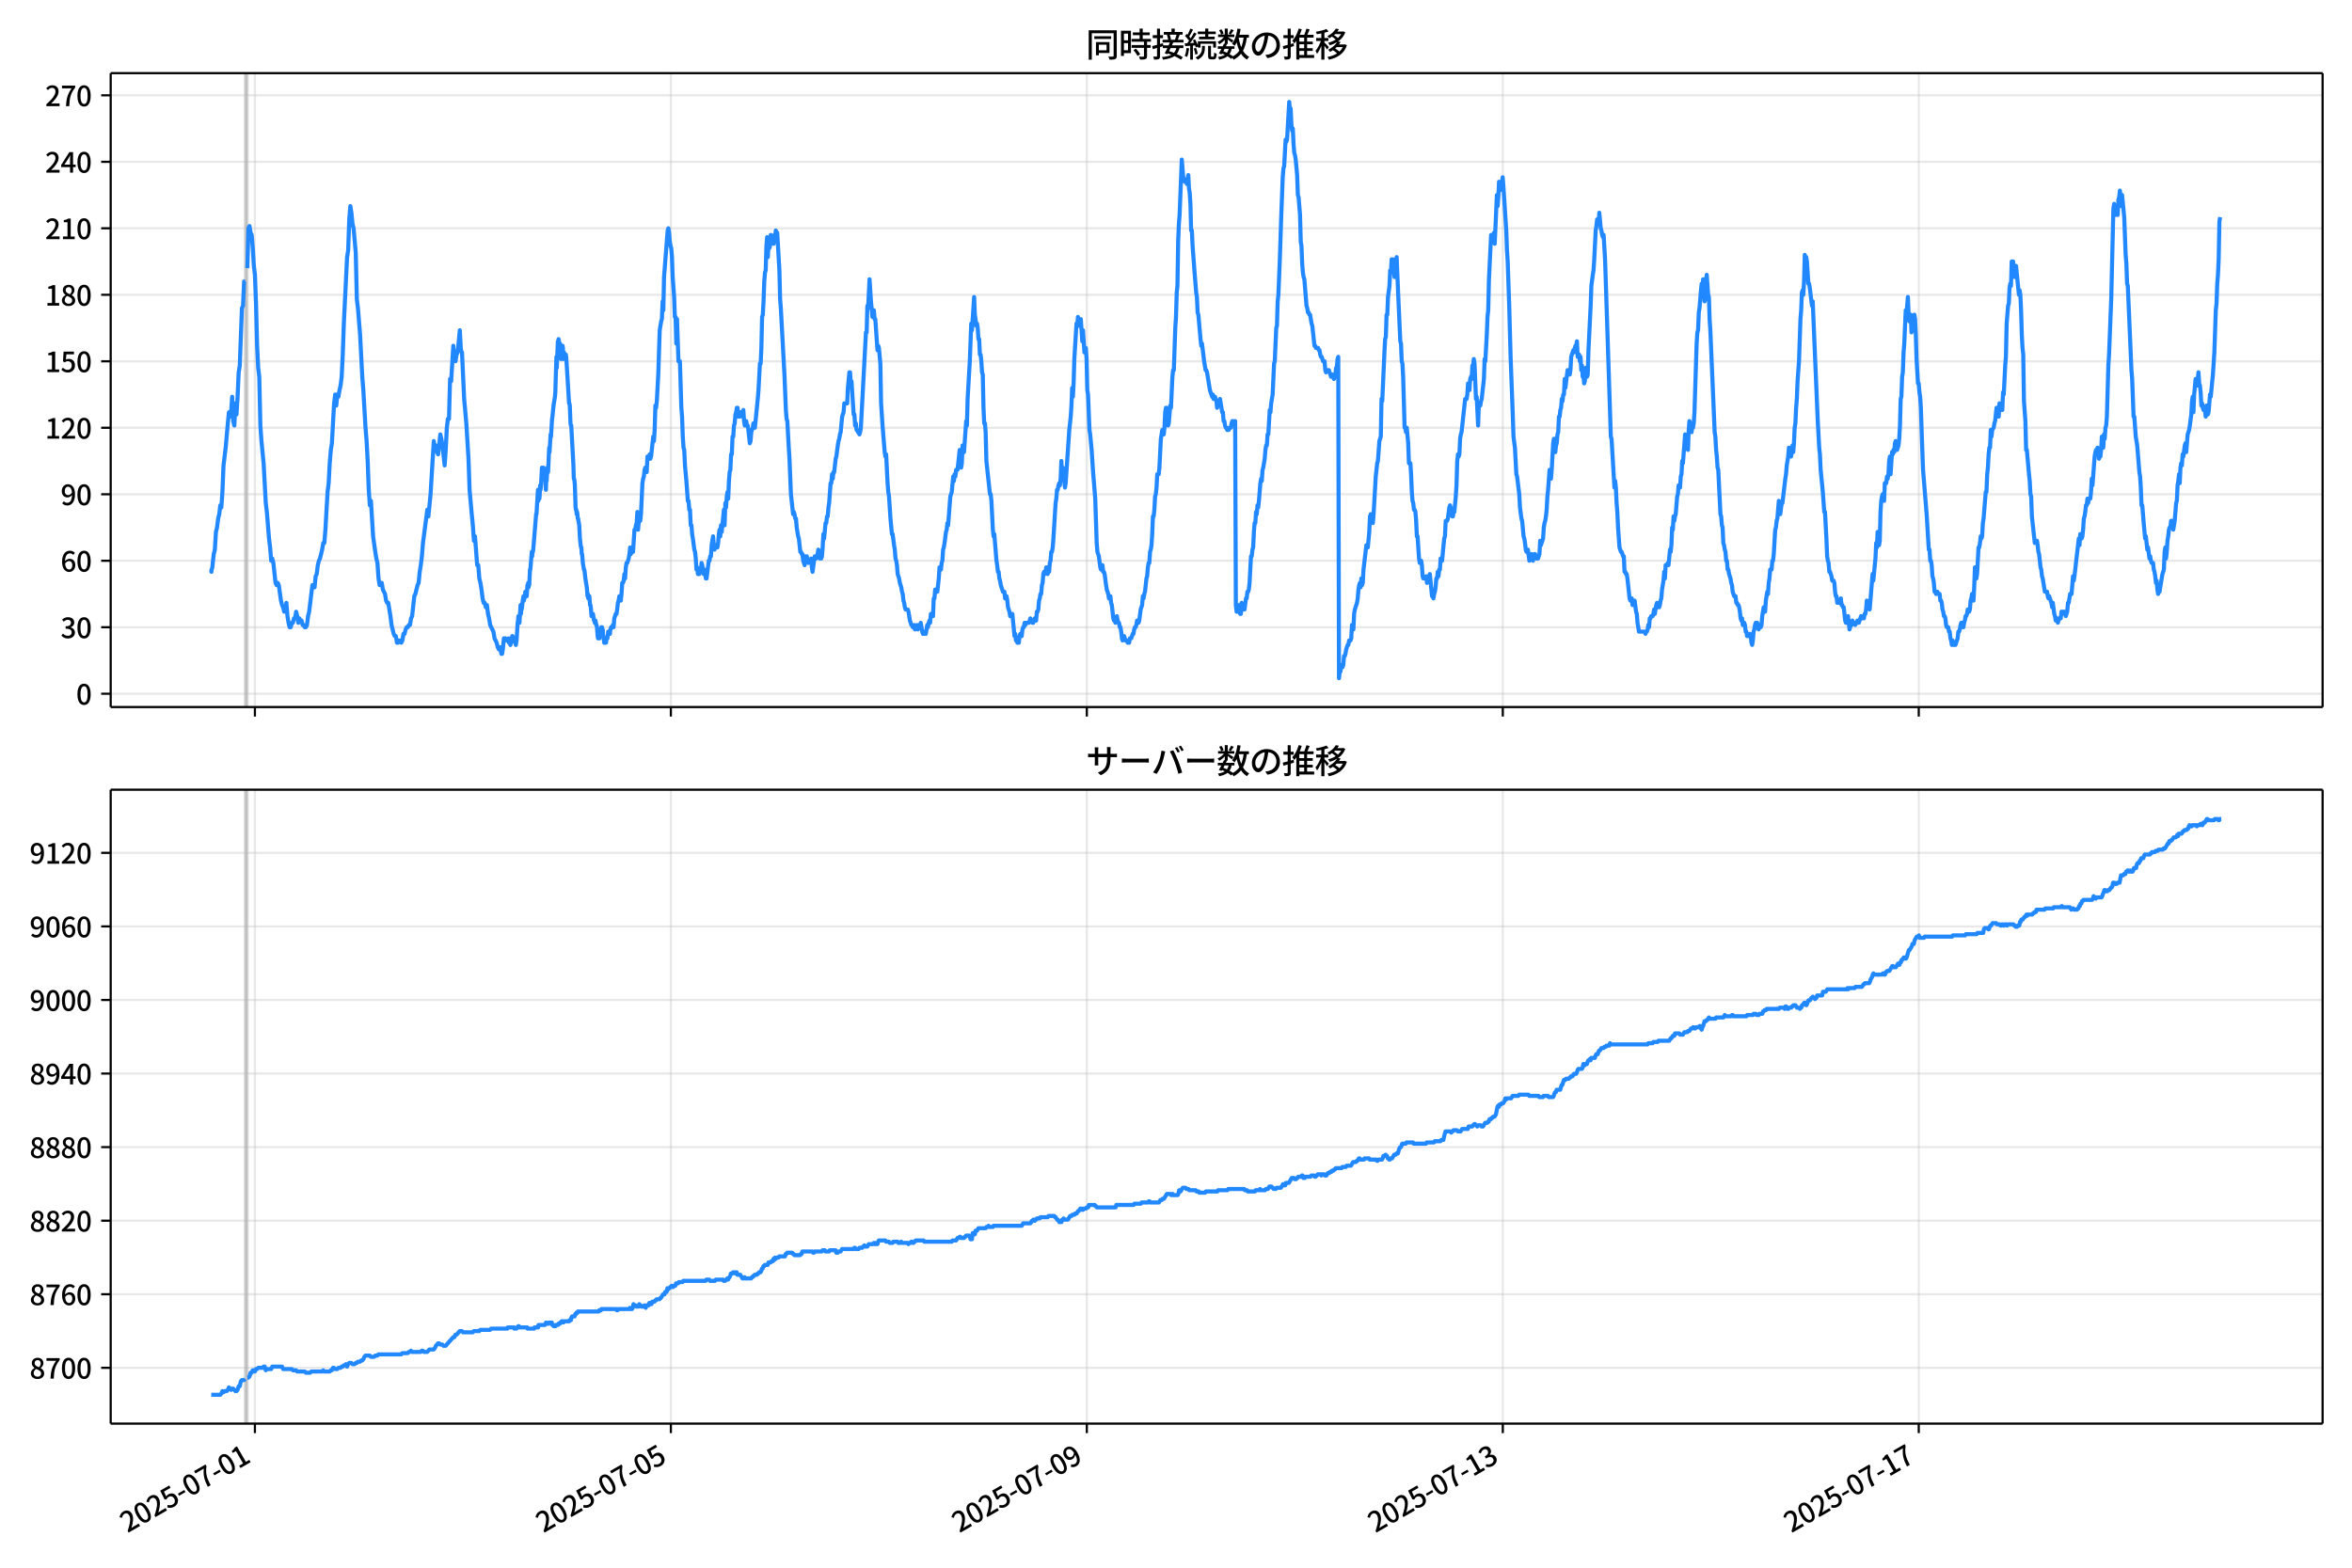 <!DOCTYPE svg  PUBLIC '-//W3C//DTD SVG 1.1//EN'  'http://www.w3.org/Graphics/SVG/1.1/DTD/svg11.dtd'>
<svg version="1.1" viewBox="0 0 864 576" xmlns="http://www.w3.org/2000/svg" xmlns:xlink="http://www.w3.org/1999/xlink">
 <defs>
  <style type="text/css">*{stroke-linejoin: round; stroke-linecap: butt}</style>
 </defs>
 <g id="aa">
  <g id="ab">
   <path d="m0 576h864v-576h-864z" fill="#fff"/>
  </g>
  <g id="ac">
   <g id="ad">
    <path d="m40.66 259.78h812.54v-232.9h-812.54z" fill="#fff"/>
   </g>
   <g id="ae">
    <path d="m90.058 259.78h.796v-232.9h-.796z" clip-path="url(#c)" fill="#808080" opacity=".3" stroke="#808080"/>
   </g>
   <g id="af">
    <g id="ag">
     <g id="ah">
      <path d="m93.639 259.78v-232.9" clip-path="url(#c)" fill="none" stroke="#b0b0b0" stroke-linecap="square" stroke-opacity=".3" stroke-width=".8"/>
     </g>
     <g id="ai">
      <defs>
       <path id="f" d="m0 0v3.5" stroke="#000" stroke-width=".8"/>
      </defs>
      <use x="93.639" y="259.778" stroke="#000000" stroke-width=".8" xlink:href="#f"/>
     </g>
    </g>
    <g id="aj">
     <g id="ak">
      <path d="m246.44 259.78v-232.9" clip-path="url(#c)" fill="none" stroke="#b0b0b0" stroke-linecap="square" stroke-opacity=".3" stroke-width=".8"/>
     </g>
     <g id="al">
      <use x="246.441" y="259.778" stroke="#000000" stroke-width=".8" xlink:href="#f"/>
     </g>
    </g>
    <g id="am">
     <g id="an">
      <path d="m399.24 259.78v-232.9" clip-path="url(#c)" fill="none" stroke="#b0b0b0" stroke-linecap="square" stroke-opacity=".3" stroke-width=".8"/>
     </g>
     <g id="ao">
      <use x="399.244" y="259.778" stroke="#000000" stroke-width=".8" xlink:href="#f"/>
     </g>
    </g>
    <g id="ap">
     <g id="aq">
      <path d="m552.05 259.78v-232.9" clip-path="url(#c)" fill="none" stroke="#b0b0b0" stroke-linecap="square" stroke-opacity=".3" stroke-width=".8"/>
     </g>
     <g id="ar">
      <use x="552.046" y="259.778" stroke="#000000" stroke-width=".8" xlink:href="#f"/>
     </g>
    </g>
    <g id="as">
     <g id="at">
      <path d="m704.85 259.78v-232.9" clip-path="url(#c)" fill="none" stroke="#b0b0b0" stroke-linecap="square" stroke-opacity=".3" stroke-width=".8"/>
     </g>
     <g id="au">
      <use x="704.848" y="259.778" stroke="#000000" stroke-width=".8" xlink:href="#f"/>
     </g>
    </g>
   </g>
   <g id="av">
    <g id="aw">
     <g id="ax">
      <path d="m40.66 254.89h812.54" clip-path="url(#c)" fill="none" stroke="#b0b0b0" stroke-linecap="square" stroke-opacity=".3" stroke-width=".8"/>
     </g>
     <g id="ay">
      <defs>
       <path id="b" d="m0 0h-3.5" stroke="#000" stroke-width=".8"/>
      </defs>
      <use x="40.66" y="254.892" stroke="#000000" stroke-width=".8" xlink:href="#b"/>
     </g>
     <g id="az">
      <!-- 0 -->
      <g transform="translate(27.96 258.88) scale(.1 -.1)">
       <defs>
        <path id="a" transform="scale(.016)" d="m1830-90q-460 0-806 275-346 276-535 823-188 547-188 1366 0 820 188 1357 189 538 535 803 346 266 806 266 461 0 800-269 340-269 528-803 189-534 189-1354 0-819-189-1366-188-547-528-823-339-275-800-275zm0 589q237 0 422 185 186 186 288 599 103 413 103 1091 0 679-103 1082-102 403-288 582-185 180-422 180-236 0-422-180-186-179-292-582-105-403-105-1082 0-678 105-1091 106-413 292-599 186-185 422-185z"/>
       </defs>
       <use xlink:href="#a"/>
      </g>
     </g>
    </g>
    <g id="ba">
     <g id="bb">
      <path d="m40.66 230.46h812.54" clip-path="url(#c)" fill="none" stroke="#b0b0b0" stroke-linecap="square" stroke-opacity=".3" stroke-width=".8"/>
     </g>
     <g id="bc">
      <use x="40.66" y="230.462" stroke="#000000" stroke-width=".8" xlink:href="#b"/>
     </g>
     <g id="bd">
      <!-- 30 -->
      <g transform="translate(22.26 234.45) scale(.1 -.1)">
       <defs>
        <path id="r" transform="scale(.016)" d="m1715-90q-371 0-656 90t-503 240q-217 150-377 323l359 474q211-205 479-359 269-153 634-153 269 0 467 92 199 93 311 266t112 423q0 256-125 451t-429 300q-304 106-835 106v551q467 0 732 105 266 106 384 291 119 186 119 423 0 307-192 489-192 183-531 183-269 0-503-119-233-118-438-316l-384 460q282 256 614 413 333 157 737 157 422 0 748-144 327-144 512-413 186-269 186-659 0-403-221-685-221-281-592-422v-26q269-70 490-227t349-400 128-557q0-422-215-726-214-304-573-468-358-163-787-163z"/>
       </defs>
       <use xlink:href="#r"/>
       <use transform="translate(57)" xlink:href="#a"/>
      </g>
     </g>
    </g>
    <g id="be">
     <g id="bf">
      <path d="m40.66 206.03h812.54" clip-path="url(#c)" fill="none" stroke="#b0b0b0" stroke-linecap="square" stroke-opacity=".3" stroke-width=".8"/>
     </g>
     <g id="bg">
      <use x="40.66" y="206.032" stroke="#000000" stroke-width=".8" xlink:href="#b"/>
     </g>
     <g id="bh">
      <!-- 60 -->
      <g transform="translate(22.26 210.02) scale(.1 -.1)">
       <defs>
        <path id="m" transform="scale(.016)" d="m1971-90q-339 0-634 144-294 144-518 435-224 292-352 733-128 442-128 1044 0 678 147 1161 148 483 397 784 250 301 570 445t665 144q397 0 688-147 292-147 490-359l-403-448q-128 154-327 253-198 99-409 99-307 0-567-182-259-182-413-605-153-422-153-1145 0-608 115-1002t326-589q212-195 493-195 212 0 375 121 163 122 259 343t96 522q0 300-90 511-89 212-259 320-169 109-419 109-211 0-451-134t-458-461l-25 538q134 192 313 323t374 201q196 71 375 71 397 0 694-163 298-163 467-490 170-326 170-825 0-468-195-817-195-348-512-544-317-195-701-195z"/>
       </defs>
       <use xlink:href="#m"/>
       <use transform="translate(57)" xlink:href="#a"/>
      </g>
     </g>
    </g>
    <g id="bi">
     <g id="bj">
      <path d="m40.66 181.6h812.54" clip-path="url(#c)" fill="none" stroke="#b0b0b0" stroke-linecap="square" stroke-opacity=".3" stroke-width=".8"/>
     </g>
     <g id="bk">
      <use x="40.66" y="181.602" stroke="#000000" stroke-width=".8" xlink:href="#b"/>
     </g>
     <g id="bl">
      <!-- 90 -->
      <g transform="translate(22.26 185.59) scale(.1 -.1)">
       <defs>
        <path id="l" transform="scale(.016)" d="m1562-90q-410 0-708 150-297 151-502 356l403 461q141-160 346-256t422-96q224 0 425 102 202 103 352 333 151 230 237 614 87 384 87 941 0 589-115 970t-323 563-496 182q-205 0-372-118-166-118-262-336t-96-525q0-301 86-512 87-211 259-323 173-112 417-112 224 0 460 141 237 141 448 461l32-544q-134-180-313-314t-371-208-384-74q-391 0-689 166-297 167-467 496-169 330-169 823 0 467 195 816t515 541 698 192q339 0 636-138 298-137 519-419 221-281 349-710t128-1018q0-691-141-1187t-391-807q-249-310-563-461-313-150-652-150z"/>
       </defs>
       <use xlink:href="#l"/>
       <use transform="translate(57)" xlink:href="#a"/>
      </g>
     </g>
    </g>
    <g id="bm">
     <g id="bn">
      <path d="m40.66 157.17h812.54" clip-path="url(#c)" fill="none" stroke="#b0b0b0" stroke-linecap="square" stroke-opacity=".3" stroke-width=".8"/>
     </g>
     <g id="bo">
      <use x="40.66" y="157.172" stroke="#000000" stroke-width=".8" xlink:href="#b"/>
     </g>
     <g id="bp">
      <!-- 120 -->
      <g transform="translate(16.56 161.16) scale(.1 -.1)">
       <defs>
        <path id="j" transform="scale(.016)" d="m544 0v608h1037v3277h-845v467q333 58 579 147 247 90 451 218h557v-4109h915v-608h-2694z"/>
        <path id="d" transform="scale(.016)" d="m282 0v429q697 621 1164 1136 468 515 701 956 234 442 234 826 0 256-87 451-86 196-262 301-176 106-445 106-275 0-506-151-230-150-422-368l-416 410q301 333 637 518 336 186 803 186 429 0 749-176t496-493 176-745q0-455-224-919t-615-935q-390-470-889-950 186 20 394 36t374 16h1184v-634h-3046z"/>
       </defs>
       <use xlink:href="#j"/>
       <use transform="translate(57)" xlink:href="#d"/>
       <use transform="translate(114)" xlink:href="#a"/>
      </g>
     </g>
    </g>
    <g id="bq">
     <g id="br">
      <path d="m40.66 132.74h812.54" clip-path="url(#c)" fill="none" stroke="#b0b0b0" stroke-linecap="square" stroke-opacity=".3" stroke-width=".8"/>
     </g>
     <g id="bs">
      <use x="40.66" y="132.743" stroke="#000000" stroke-width=".8" xlink:href="#b"/>
     </g>
     <g id="bt">
      <!-- 150 -->
      <g transform="translate(16.56 136.73) scale(.1 -.1)">
       <defs>
        <path id="k" transform="scale(.016)" d="m1715-90q-365 0-653 90t-506 237q-217 147-383 307l352 480q134-134 294-246t361-183q202-70 452-70 262 0 473 118 212 119 333 346 122 227 122 541 0 460-247 716-246 256-649 256-224 0-384-64t-365-198l-365 237 141 2240h2387v-627h-1747l-109-1204q154 77 307 118 154 42 340 42 397 0 723-160t518-490q192-329 192-847 0-519-224-887t-586-560q-361-192-777-192z"/>
       </defs>
       <use xlink:href="#j"/>
       <use transform="translate(57)" xlink:href="#k"/>
       <use transform="translate(114)" xlink:href="#a"/>
      </g>
     </g>
    </g>
    <g id="bu">
     <g id="bv">
      <path d="m40.66 108.31h812.54" clip-path="url(#c)" fill="none" stroke="#b0b0b0" stroke-linecap="square" stroke-opacity=".3" stroke-width=".8"/>
     </g>
     <g id="bw">
      <use x="40.66" y="108.313" stroke="#000000" stroke-width=".8" xlink:href="#b"/>
     </g>
     <g id="bx">
      <!-- 180 -->
      <g transform="translate(16.56 112.3) scale(.1 -.1)">
       <defs>
        <path id="h" transform="scale(.016)" d="m1830-90q-441 0-787 163-345 164-547 448-202 285-202 650 0 314 122 557t314 419 403 291v32q-256 186-442 458-185 272-185 643 0 365 176 640t480 425q304 151 694 151 410 0 704-160t457-439q164-278 164-649 0-237-96-448t-234-381q-137-169-291-278v-32q218-115 397-285 179-169 288-406t109-557q0-346-189-628-189-281-532-448-342-166-803-166zm314 2708q205 198 310 419 106 221 106 464 0 211-83 384t-247 272q-163 99-393 99-288 0-480-183-192-182-192-502 0-256 134-429 135-172 359-294t486-230zm-294-2170q236 0 418 89 183 90 285 253 103 164 103 388 0 211-90 367-89 157-246 272-157 116-368 215t-454 195q-244-173-398-426-153-252-153-553 0-237 118-416 119-179 324-282 205-102 461-102z"/>
       </defs>
       <use xlink:href="#j"/>
       <use transform="translate(57)" xlink:href="#h"/>
       <use transform="translate(114)" xlink:href="#a"/>
      </g>
     </g>
    </g>
    <g id="by">
     <g id="bz">
      <path d="m40.66 83.883h812.54" clip-path="url(#c)" fill="none" stroke="#b0b0b0" stroke-linecap="square" stroke-opacity=".3" stroke-width=".8"/>
     </g>
     <g id="ca">
      <use x="40.66" y="83.883" stroke="#000000" stroke-width=".8" xlink:href="#b"/>
     </g>
     <g id="cb">
      <!-- 210 -->
      <g transform="translate(16.56 87.868) scale(.1 -.1)">
       <use xlink:href="#d"/>
       <use transform="translate(57)" xlink:href="#j"/>
       <use transform="translate(114)" xlink:href="#a"/>
      </g>
     </g>
    </g>
    <g id="cc">
     <g id="cd">
      <path d="m40.66 59.453h812.54" clip-path="url(#c)" fill="none" stroke="#b0b0b0" stroke-linecap="square" stroke-opacity=".3" stroke-width=".8"/>
     </g>
     <g id="ce">
      <use x="40.66" y="59.453" stroke="#000000" stroke-width=".8" xlink:href="#b"/>
     </g>
     <g id="cf">
      <!-- 240 -->
      <g transform="translate(16.56 63.438) scale(.1 -.1)">
       <defs>
        <path id="q" transform="scale(.016)" d="m2170 0v3072q0 192 12 457 13 266 20 458h-26q-90-179-183-365-92-185-195-364l-921-1415h2579v-576h-3328v493l1875 2957h858v-4717h-691z"/>
       </defs>
       <use xlink:href="#d"/>
       <use transform="translate(57)" xlink:href="#q"/>
       <use transform="translate(114)" xlink:href="#a"/>
      </g>
     </g>
    </g>
    <g id="cg">
     <g id="ch">
      <path d="m40.66 35.023h812.54" clip-path="url(#c)" fill="none" stroke="#b0b0b0" stroke-linecap="square" stroke-opacity=".3" stroke-width=".8"/>
     </g>
     <g id="ci">
      <use x="40.66" y="35.023" stroke="#000000" stroke-width=".8" xlink:href="#b"/>
     </g>
     <g id="cj">
      <!-- 270 -->
      <g transform="translate(16.56 39.008) scale(.1 -.1)">
       <defs>
        <path id="i" transform="scale(.016)" d="m1235 0q32 646 109 1187t224 1024 384 941 576 938h-2208v627h3027v-455q-409-512-665-989-256-476-397-969t-205-1053-90-1251h-755z"/>
       </defs>
       <use xlink:href="#d"/>
       <use transform="translate(57)" xlink:href="#i"/>
       <use transform="translate(114)" xlink:href="#a"/>
      </g>
     </g>
    </g>
   </g>
   <g id="ck">
    <path d="m77.594 209.29.076.814.067-.814.276-.814.141-1.629.375-3.257.397-1.629.399-6.515.397-1.629.413-3.257.396-1.629.399-3.257.375.814.398-5.7.398-9.772.796-6.515.796-8.958.398-4.072.398 1.629.398-1.629.398-5.7.398 8.958.398 1.629.398-8.143.398 4.072.398-6.515.398-8.958.398-2.443.796-21.173.398-.814.398-8.958h.398m.796-4.886.398-14.658.398-.814.398 2.443.398.814.398 4.886.398 6.515.398 3.257.398 10.586.398 15.472.398 8.143.398 3.257.398 17.915.398 5.7.796 8.143.796 14.658.398 3.257.796 9.772.398 3.257.398 4.886.398-.814.398 1.629.796 7.329.398.814.398-.814.398.814.796 5.7.398 1.629.398.814.398 1.629.398-.814.398-2.443.398 4.886.398 2.443.398 1.629h.398l.398-1.629h.398l.398-1.629h.398l.398-2.443.398 1.629.398 2.443.398-1.629.398.814h.398l.398 1.629h.398l.398.814h.398l.398-.814.398-3.257.398-1.629 1.194-9.772.398.814h.398l.398-4.072.398-.814.398-3.257.398-1.629.398-.814.796-3.257.398-2.443h.398l.398-4.886.796-13.844.398-3.257.398-7.329.398-4.886.398-2.443.796-14.658.398-3.257.398 4.072.398-4.072.398.814.398-2.443.398-1.629.398-3.257.398-8.143.398-11.401 1.194-24.43.398-2.443.398-11.401.398-4.886.398 2.443.398 4.072.398 1.629.796 8.958.398 17.101.398 3.257.796 9.772.796 15.472.398 4.886.796 13.844.398 4.886.398 7.329.398 10.586.398 5.7.398-1.629.796 13.029.796 5.7.398 2.443.398 1.629.398 5.7.398 2.443.398-.814h.398l.398 2.443.796 1.629.398 2.443.398.814h.398l.796 4.886.398 3.257.796 3.257.398.814h.398l.398 2.443h.398l.398-.814h.398l.398.814.398-.814.398-2.443h.398l.398-1.629.398-.814h.398l.398-.814h.398l.398-2.443.398-.814.796-7.329.398-.814.796-3.257.398-.814.398-4.072.398-2.443.398-3.257.398-4.886 1.592-12.215.398 2.443.796-8.143 1.194-19.544.398 3.257.398-1.629.398 2.443.398.814.796-7.329.398 1.629.398 2.443.796 7.329.398-5.7.398-8.143.398-3.257h.398l.398-14.658.398.814.796-13.029.398 4.072.398 1.629.398-2.443.398-.814.796-8.143.398 7.329.398.814.796 17.101.796 8.958.796 13.029.398 11.401.796 8.958.398 4.072.398 5.7.398-1.629.796 10.586h.398l.398 4.886.398 1.629.398 2.443.398 3.257.398 1.629h.398l.398 1.629.398-.814.398 3.257.398 1.629.398 2.443 1.194 2.443.398 2.443.796 1.629.398 1.629.398.814.398-.814.531 2.443h.265l.265-1.629.398-4.072h.265l.133.814.133-.814.133.814h.928l.133-.814.133 1.629h.133l.133-.814.265 1.629.133-.814h.133l.133-1.629.133.814.133-1.629h.133l.265 1.629h.531l.133.814h.133l.133.814.265-1.629.398-6.515.133-.814.133-1.629h.265l.133 2.443.398-6.515.133 3.257.133-1.629h.133l.133-.814.265-2.443.265-1.629.133 1.629.133-.814h.133l.133-.814.133-1.629h.265l.133 1.629h.133l.265-4.072h.133l.133-.814.133 1.629.133-1.629.133.814.265-5.7h.133l.531-6.515.133 1.629.133-1.629h.133l.133-.814 1.061-13.029h.133l.531-8.958.133 4.072.133-2.443h.133l.133 1.629.133-1.629.133-3.257.133 1.629.133-.814.398-7.329.265 1.629.133-1.629h.133l.133.814.133 2.443h.133l.133.814h.133l.265 4.072.133-4.072.133.814.265-4.886.265 1.629.398-8.958.133 1.629.398-6.515.133.814.398-6.515.133-.814.398-4.072.531-3.257.133-1.629.265-8.958.133-4.072.133 4.072.398-9.772.133.814.133-1.629.398 2.443.133-.814.398 5.7.133-4.886.265 2.443.133-2.443.133.814.133 4.072.265-2.443.133.814h.531l.133.814.265 4.072.796 13.029h.133l.133.814.265 6.515.133.814h.133l.796 14.658.133 4.886h.133l.133.814.133 1.629.265 8.143.133.814h.133l.133 1.629.133-.814.133.814.133 1.629h.133l.398 2.443.265 4.886.265 2.443.133.814h.133l.133 2.443h.133l.265 3.257.398 2.443h.133l.133.814.265 2.443.531 3.257.265 3.257.133-.814.133 1.629.133-.814h.265l.265 3.257h.133l.133.814.265 3.257h.265l.133-.814h.133l.398 2.443h.133l.133.814.133-.814h.133l.265 1.629h.133l.133.814.265 3.257.133.814h.265l.133-.814.133.814.265-2.443h.133l.265-1.629.133.814.133-.814.133.814h.133l.133 2.443h.133l.265 2.443h.663l.265-1.629h.265l.265-2.443h.265l.133.814h.265l.133-1.629h.133l.133-.814h.398l.265-.814.265.814.265-3.257.531-1.629h.265l.265-1.629.265-2.443.265-.814.265-1.629.531 1.629.265-2.443.265-4.072h.265l.265-.814.265-2.443.265 1.629.265-4.072.265-1.629h.265l.531-1.629.265-1.629.265-2.443.265 2.443.265-1.629.265.814h.265l.531-8.143h.265l.265-1.629.265-.814.265-4.072.265 6.515.265-3.257h.531l.265-2.443.531-11.401.265-1.629.265-.814.265-2.443.265-.814.531 1.629.265-5.7.265.814h.265l.265-1.629.265 1.629.265-.814.796-7.329.265 1.629.265-4.072.265-8.958.265.814.265-2.443.531-9.772.531-16.287.531-3.257.265-.814.265-6.515.265 3.257.265-12.215 1.326-17.101.265-.814.265 1.629.265 3.257.265 1.629.265.814.265 3.257.265 7.329.531 7.329.265 7.329h.265l.265 9.772.265-8.958.531 15.472h.531l.531 17.101.265 3.257.265 7.329.265 4.072.265.814.265 5.7.531 5.7.531 7.329h.265l.265 3.257h.265l.265 5.7h.265l.265 3.257.265 1.629.531 4.072.265.814.265 2.443.265 4.072.265-.814.265 2.443h.531l.265-.814h.265l.265-3.257.265.814.531 3.257.265-1.629.531 3.257h.265l.796-6.515h.265l.265-1.629h.265l.265-4.072.531-3.257.265 3.257.265 1.629.531-1.629h.265l.265.814.265-1.629.265-3.257.265-1.629.265 2.443.265-4.072.265 2.443.796-8.143.265 5.7.265-8.143.265 1.629.265-4.072.265-1.629.265 2.443.265-6.515.265-3.257.265-.814.265-5.7h.265l.265-6.515h.265l.265-4.072.265-.814.265-3.257.265-.814.265-1.629h.265l.265 3.257.265-1.629.265 1.629.265-1.629h.531l.265 1.629.265-2.443.265 4.072.265 1.629h.265l.265-1.629.265 1.629h.265l.265 1.629.531 4.886.265-.814.265-3.257.531-1.629.265-1.629.531 1.629 1.061-10.586.265-3.257.531-9.772h.265l.265-5.7.265-11.401.265-.814.265-4.886.265-7.329.265-3.257.265-.814.265-8.958.265-3.257.265 7.329.265-5.7.265 2.443.265-.814.265-4.072.265 2.443.531-1.629.265 2.443.265-3.257.265 1.629.265-3.257.265.814h.265l.796 13.844.265 10.586.265 3.257 1.326 24.43.531 13.029.265 3.257.265.814.531 9.772.265 4.072.531 13.029.796 7.329.265-.814.265.814.265 1.629h.265l.265 3.257.531 3.257.265.814.531 4.886h.265l.265.814h.265l.265 2.443.531 1.629.265-3.257.265.814.265-.814.265 1.629.265.814.265-.814h.531l.265-.814.265 3.257.265 1.629.531-4.072.265-1.629h.265l.265.814.531-1.629.265-1.629.531 3.257.265-1.629.265 1.629.265-.814.265-3.257.265-4.886.265 1.629.531-5.7h.265l.265-2.443h.265l.265-3.257.265-1.629.531-7.329h.265l.265-3.257.265 1.629.265-2.443h.265l.531-4.886.265-.814.531-4.072.265-1.629.265-.814.265-1.629.265-.814.531-5.7.531-1.629.265-3.257h1.061l.265-5.7.531-5.7h.265l.265 4.072.265-.814.796 12.215h.265l.265 4.072.265-.814.265 2.443h.265l.265.814h.265l.265.814.265-.814.265-1.629 1.857-35.016h.265l.265-9.772.265.814.531-10.586.531 8.143.531 5.7.265-.814.265-1.629.265 3.257h.265l.796 11.401.265-1.629.265.814.531 5.7.265 14.658.531 8.143.796 9.772.265 1.629.265-.814.531 10.586.265 3.257.265 1.629.531 8.143.531 5.7h.265l.531 4.072.265 1.629.265 3.257.265.814.265 1.629.265 3.257.531 1.629.265 1.629.531 1.629.265 1.629.265.814.265 2.443.265.814.265 1.629.265.814h.796l.265.814.531 3.257.531 1.629h.265l.265.814h.265l.265-.814.265 1.629.265-.814h.265l.265-.814.265 1.629.531-1.629.265.814.265-1.629.531 3.257.265.814h.265l.265-.814h.265l.265.814.531-3.257.265.814.265-1.629.265-.814.265.814.265-3.257.265.814h.531l.265-6.515h.265l.265-3.257.265.814h.531l.531-4.886.265-4.072h.265l.265.814.265-2.443.265-.814.265-4.072.265-.814.265-1.629.531-4.072.265-.814.265-2.443.265.814.796-10.586.531-1.629.531-5.7.265 1.629.265-2.443.265.814.265-2.443h.531l.796-7.329.265 2.443.265 4.072.265-1.629.265-6.515.265 2.443h.265l.796-11.401.265 1.629.265-9.772.796-13.844.531-13.844.265 2.443.796-12.215.265 6.515.265 1.629.265 2.443.265-.814.265 1.629.265 4.072h.265l.265 5.7h.265l.265 2.443.265 4.072.265.814.265 12.215.265 5.7h.265l.265 3.257.265 10.586 1.326 12.215h.265l.265 2.443.531 10.586.265 2.443.265-.814.796 9.772.265 1.629.265 2.443h.265l.265 2.443.265.814.265 1.629.796 2.443h.531l.265 2.443.265-.814h.265l.265 1.629.265 2.443.531 1.629.265 1.629h.265l.265-.814h.265l.796 8.143.265-.814.265 2.443h.265l.265.814h.531l.265-2.443.265-.814.265.814h.265l.265-2.443.265-.814h.265l.265-1.629.265.814.265-.814h1.061l.531-1.629.265.814h.265l.265.814h.265l.531-1.629h.265l.265.814.265-3.257h.265l.265-.814.265-3.257.265-.814.265-1.629h.265l.265-3.257.265-.814.265-3.257.265-.814.265.814.265-.814.265-1.629h.265l.265 2.443.265-1.629.265.814.265-3.257.265-.814.265-3.257h.265l.265-1.629.265-3.257.796-13.029.265-1.629.265-3.257h.265l.265-1.629.265-.814.265.814.265-2.443.265-6.515.265 4.886.265-2.443.265 1.629.531 5.7.265-1.629 1.326-19.544.531-4.886.265-4.072.265-6.515.265 3.257.265-4.886.265-8.958.796-13.029.265.814.265-3.257.265 3.257.265-2.443.265.814.265-.814.531 8.143.265-4.072.531 8.143.265-1.629h.265l.265 4.072.265 11.401.265 1.629.531 13.029.265 1.629.531 5.7.531 8.143.531 6.515.265 3.257.531 16.287.265 3.257.531 1.629.531 4.072.265.814h.265l.265-1.629.265 2.443h.265l.265.814.531 4.072.265 1.629.531 1.629.265 1.629h.265l.265-.814.265 2.443.265.814.531 4.886.265.814.265-.814.265 1.629.265-1.629.265-.814.265 1.629.265.814h.265l.265 1.629h.265l.265 1.629.265 2.443.265.814.531-1.629.531 1.629h.531l.265.814h.531l.265-1.629h.531l.531-1.629h.265l.265-1.629.265-.814h.265l.265-.814.265-1.629h.265l.265.814.265-.814.531-4.072.531-1.629.265-3.257.265.814.265-1.629.265-.814.531-4.886.265-.814.265-3.257.265-1.629h.265l.265-4.072.265-.814.265-1.629.265-4.072.265-6.515h.265l.265-2.443.265-4.886.265-.814.265-2.443.265-4.886h.531l.265-2.443.531-10.586.531-3.257h.265l.265 1.629.265-2.443.265-5.7.265-1.629h.265l.531 6.515.265-.814.531-6.515.265.814.531-11.401.265-2.443h.265l.531-15.472.265-4.072.265-8.958.265-2.443.265-16.287.265-6.515.265-3.257.796-20.358.531 6.515.531 1.629.265-.814h.265l.265 1.629.531-3.257.265 4.886.265 1.629.265 4.072.265 9.772h.265l.265 5.7.796 10.586.531 6.515.265 1.629.265 5.7.265.814.796 8.958.265 2.443.265-.814.796 6.515.531 3.257h.265l.265.814 1.061 6.515.796 2.443.265-.814.265 1.629.265-.814h.265l.531 1.629.265 2.443.265-1.629.265.814.265-.814.265-1.629.796 4.886h.265l.265 3.257h.265l.265 1.629.265.814h.265l.265.814h.531l.265-.814h.531l.265-1.629.265-.814h.265l.265.814.265-.814h.265l.265 67.589.265 2.443h.265l.265-1.629.265-.814.265 2.443.265.814h.265l.265-4.072.265.814.265 1.629.265-.814.265.814.531-4.072h.265l.265-2.443h.265l.265-.814.265-2.443.531-9.772h.265l.265-2.443.265-.814.265-5.7.265-3.257h.265l.265-4.072.265.814.265-3.257.265.814.265-2.443.531-6.515.265-1.629.265.814.265-4.072.265-.814.531-3.257.265-3.257.265-1.629h.265l.265-4.072h.265l.531-8.958.265.814.265-3.257.531-3.257.531-11.401.265-.814.531-12.215.265-.814.265-8.958.265-2.443.531-13.029.531-16.287.531-13.844.265-3.257.265-.814.531-9.772.265.814.265-.814.796-13.844.265 3.257.265-.814.265 5.7.265 2.443.265-.814.265 5.7.265 3.257.265.814.265 1.629.531 5.7.265 7.329.265.814.531 6.515.265 9.772.265 1.629.265 6.515.265 3.257.265 1.629.265.814.796 9.772.265.814.265 1.629h.265l.265.814h.265l.531 3.257.265.814.796 7.329h.265l.265.814h.796l.265.814h.265l.265 1.629.265.814h.265l.531 1.629h.531l.265 3.257.265.814.265-.814h.796l.796 2.443.265-.814h.265l.531 1.629.531-1.629.265-2.443h.265l.265-3.257.265-.814.265 118.08.265-2.443h.265l.265-1.629.265-.814.265.814.265-.814.265-3.257h.265l.265-.814.265-1.629.531-1.629h.265l.265-1.629h.531l.265-.814.265-4.886h.265l.265 1.629.265-5.7.265-1.629.796-2.443.265-1.629.265-3.257.265-1.629.265-.814.265 1.629.265-3.257.265 2.443.265-.814.265-4.886 1.061-8.958h.265l.265.814.531-5.7.265-5.7.265-.814.265 2.443.265-.814.265 1.629.265-3.257.796-13.844.531-4.886.265-.814.531-7.329.531-1.629.265-13.844.265.814.796-17.915.265-4.886.265-.814.265-8.143h.265l.265-6.515.531-4.072.265-5.7.265.814.265-4.886.265.814.265-.814.531 6.515.265-4.072h.265l.265-3.257.531 13.029.796 17.915.265.814.265 6.515.265.814.265 4.886.531 18.73h.265l.265 1.629.265-1.629.531 5.7.265 7.329h.531l.265 4.072.265 6.515.265 3.257.265.814.265 2.443h.265l.265.814.265 3.257.265 5.7h.265l.531 8.143.265 1.629h.265l.265-.814.265 1.629.265 4.072.265.814h.796l.265-.814.265 2.443.265-.814h.265l.265-1.629.265-.814.796 8.143h.265l.265.814.265-1.629.265-.814.265-1.629.265-3.257h.265l.265-2.443.265 1.629.265-2.443h.265l.265-4.072.265.814h.265l.531-5.7.265-2.443.265-.814.265-5.7h.531l.265-.814.531-4.072.265-.814.265.814.265 2.443.265.814h.265l.265-1.629h.265l.531-5.7.265-4.072.265-8.958.265-2.443.265.814.265-.814.265-5.7.265-1.629.265-.814 1.326-12.215h.531l.265-1.629.265-4.072.265 1.629.265.814.265-4.072.265-.814.265.814.265-4.886h.265l.265-2.443.265 1.629.531 13.029.265-.814.531 10.586.265-8.143.265.814h.265l.265-1.629.265-.814.796-7.329.265-7.329.265.814.531-9.772.265-6.515.265-2.443.265-11.401.796-16.287h.265l.265 1.629.265-.814.265-1.629.265 4.072.796-17.915.265 4.072.265-3.257.265-5.7.265 3.257.796-2.443.265-2.443.265 3.257 1.061 16.287.265 7.329.265 4.072.531 15.472.531 19.544.796 21.173.265 8.143.531 4.072.531 9.772.265.814.796 6.515.265 4.886.531 4.072.265.814.531 5.7.265.814.265 1.629.265 2.443.265.814h.265l.265-.814.531 4.072.796-2.443.265 1.629.265.814.265-1.629.265-.814h.265l.531 1.629h.531l.531-1.629.265-4.886.265 1.629.796-2.443.265-4.072.265-1.629.265-.814.265-1.629.265-2.443.265-4.886.265-2.443.531-7.329.265 2.443.265.814.265-3.257.531-9.772.265-1.629h.265l.265 4.886.265-2.443.265-.814.265-3.257.265-.814.265-5.7h.265l.265-2.443.265-.814.265-3.257.265.814.265-2.443h.265l.265-5.7.265 3.257.796-6.515h.265l.265 1.629h.265l.265-1.629.265-4.886.796-2.443.265.814.265-1.629.265-.814h.265l.265-1.629.265 5.7.265-.814h.265l.265 2.443.265-1.629.265 4.886.265-1.629.265 4.072.265-.814.265 3.257.265-.814.265-4.886.265 3.257h.265l.265-.814.265-8.958.796-16.287.265-7.329.531-4.072.265-1.629.265-4.072.531-10.586.265-1.629.265-2.443h.265l.265 1.629.265-4.072.531 5.7.265.814.265 1.629.265.814.265-.814.531 8.958 2.122 65.146.265.814 1.061 17.915.265-2.443.265 2.443.265 5.7.265 3.257.265 5.7.531 7.329.531 1.629h.265l.531 1.629h.265l.265 5.7h.265l.265.814h.265l.265 1.629.796 7.329.265.814.265-.814h.265l.265 2.443.265-.814h.265l.265-.814.531 4.072.265.814.265 3.257.531 3.257h2.122l.265.814.265-.814h.265l.265-.814.265-1.629.265.814.265-3.257h.265l.265-.814h.531l.265-.814.265-1.629.265 1.629.531-3.257.265-.814.531 1.629h.265l.265-.814.265-1.629.265-.814.265-3.257.531-3.257.265-3.257.265 2.443.265-4.886h.531l.265-.814.265.814.531-5.7.265.814.265-2.443.265-6.515.265.814.265-4.886.265 1.629.265-1.629.265-.814.531-6.515.265-.814.265-3.257.265.814h.265l.265-4.072.265-.814.265-4.886.265.814.796-10.586.265 4.886.265-1.629.265.814.265 1.629.265-7.329.265-3.257.265.814.265 2.443.265.814.265-2.443.265.814.265-1.629.265-4.072.796-25.244.265-4.072.265-.814.265-6.515.265-1.629.531-6.515.265-2.443.265 3.257.265-4.886.531 8.143.265-.814.265-6.515.265-2.443.531 7.329.265.814.265 8.143.265 4.072 1.592 37.459.265 1.629.265 4.886.265 2.443.265 4.072.265.814.796 16.287.265.814.265 3.257.265.814.265 5.7.265.814.265 1.629.265.814.265 3.257h.265l.265 3.257h.265l.265 1.629.531 1.629.265 1.629.265.814.265 2.443.531 1.629h.531l.265 2.443h.265l.265.814h.265l.265.814.265 1.629.265 2.443.265.814.265-.814.265 2.443.265-.814h.265l.265.814.265 2.443h.265l.265 1.629h.796l.265-.814.265.814.265 2.443.265.814.265-1.629.265-3.257.265-.814.265-1.629.265-.814.265.814.265-.814.265.814.265 1.629.265-1.629h.265l.265.814.265-.814.265-3.257.531-3.257.265 1.629h.265l.265-4.072.531-3.257.265.814.265-4.072.265-1.629.265-3.257h.531l.265-3.257h.265l.265-2.443.531-8.958.265-.814.265-2.443.265-.814.531-6.515.265 3.257.265 1.629.531-4.072h.265l1.061-8.958.265-1.629.265-3.257.531-3.257.265-3.257.265.814.265 1.629.265.814.265-1.629.265-2.443.265 2.443.265-3.257.265-5.7.265-1.629.265-5.7.265-3.257.265-6.515.531-7.329.531-15.472.265-3.257.265-6.515.265-.814.265 1.629.265-4.886.265-9.772.265 2.443.265-1.629.265 1.629.531 8.143h.265l.265 1.629.796 6.515.265-1.629 1.857 43.974.531 9.772.265 2.443.265 5.7.796 8.143.531 7.329h.265l.531 9.772.265 6.515.265 1.629.265.814.265 3.257h.265l.531 1.629.265 1.629h.531l.265.814.265 3.257.265 1.629h.265l.265 2.443.265-.814.265.814h.531l.265-1.629.265 2.443h.265l.265.814h.265l.531 4.886.265.814h.265l.265-1.629.265-.814.531 4.886.531-1.629h.265l.265-1.629.265.814h.531l.265.814.265-.814h.265l.265-.814.265.814h.265l.796-2.443.265.814h.265l.265-.814.265.814.265-1.629h.265l.265-1.629.265-3.257 1.061 3.257 1.061-13.029.265 2.443.796-8.143.265-5.7.265 1.629.265-5.7.265 1.629.265 3.257.265-1.629.265-10.586.265-4.072.265-1.629.265-.814h.265l.265 2.443.265-6.515h.531l.265-2.443.265.814.265-1.629.265-4.886.265-1.629.265 6.515.531-8.143.265.814.265-1.629.265.814.265-3.257.265-.814.265 3.257h.265l.531-1.629.265-2.443.265-4.886.265-9.772.265-.814.265-7.329.265-1.629.265-7.329.265-3.257.531-12.215.265 1.629.531-6.515.265 6.515.265 2.443h.265l.265-2.443.265 6.515.265-1.629.265.814.531-5.7.265 1.629.265 5.7.265 8.958.531 8.958h.265l.265 3.257.265 1.629.265 4.072.531 15.472.265 7.329 1.326 16.287.796 13.029h.265l.265 4.072h.265l.265 1.629.265 4.072.265.814.265 1.629.265 3.257h.265l.265.814h.265l.265-.814.265.814h.531l.265 2.443h.265l.265.814.265 2.443.265.814.265 1.629h.265l.265.814.265 2.443.265.814h.531l.265 1.629h.265l.265 2.443.265.814.265 1.629.265-1.629.265 1.629h.796l.796-2.443.265-2.443h.265l.265-.814.265-1.629.265-.814h.265l.265 1.629h.265l.265-1.629.265-.814.265-1.629h.265l.265-.814.265-1.629h.265l.265.814.265-.814.265-3.257.265-.814.265-1.629h.265l.265 2.443.265-4.886.265-7.329.265.814.265 3.257.265-1.629.531-9.772h.265l.265-1.629.265-2.443.265.814.265-.814.265-4.886.265-1.629.796-9.772h.265l.265-6.515.265-2.443.265-4.886.265-2.443h.265l.265-6.515.265 2.443.265-2.443.531-.814.265-1.629.265-.814.531-4.886h.265l.531 3.257.265-4.886.265.814h.265l.265 1.629h.265l.265-6.515.265.814.531-10.586.265-3.257.265-12.215.531-6.515.265-.814.265-5.7.265-1.629.265.814.265-8.958h.531l.531 5.7h.265l.265-4.072 1.061 10.586.265-1.629.265 1.629.265 5.7.265 8.958.265 4.886.265 2.443.265 17.101.531 7.329.265 10.586h.265l.796 8.958.265 2.443.265 4.886.265.814.265 7.329 1.061 9.772h.531l.265-.814.265 1.629.265 2.443.265.814.531 4.886.265.814.265 2.443.265.814.796 4.886h.796l.265 1.629.265.814.265-.814.796 2.443.265 1.629.265-1.629.531 4.072.265.814.265 1.629.265-.814h.265l.265 1.629.531-1.629h.531l.265-2.443.265.814.265-.814h.531l.531 1.629.531-1.629.265-3.257h.265l.531-3.257h.531l.531-6.515.265 1.629.265-1.629 1.592-13.844.265 2.443.265-4.072.531 1.629.265-.814.265-2.443.265-4.072.265-.814.265-1.629.265-2.443h.265l.265-2.443.265 1.629.265-1.629h.531l.265-2.443.265-4.886.265 2.443.796-10.586.265-1.629.265-.814.265 1.629.265-2.443.265.814.265 3.257.265-2.443.265 1.629.265-2.443.265-4.886.265.814.265 3.257.265-4.886.265 1.629.265-4.072.265-.814.265-3.257.531-18.73.265-4.072.796-20.358.796-33.387.265-1.629.531 4.072.265-1.629h.265l.265 1.629.265-5.7.265-.814.265-2.443.531 5.7.265-4.072.796 8.143.531 13.844.265 3.257.265 7.329.265.814 1.326 30.944.265 3.257.531 13.844h.265l.531 7.329.531 3.257.796 9.772.265 1.629.265 4.072.265 6.515h.265l.531 6.515.531 5.7.265-.814.531 4.886.265-.814.531 4.072.265-.814.265 1.629.265.814h.531l.265 2.443.265.814.265 1.629.265 2.443.265-.814.265 3.257.265 1.629.265-1.629.265.814 1.061-6.515.531-1.629.265-6.515.265-1.629.265 4.072.265-2.443.265-4.072.265-1.629.265-2.443.265-.814h.265l.265-2.443h.265l.265 2.443.265.814.531-3.257.531-6.515.265-.814.265-5.7.265-1.629.265-2.443.265 3.257.265-5.7.265-1.629.265.814.265-4.072.265.814.531-4.072.265-.814.265 3.257.531-6.515.531-1.629.265-1.629.531-4.072.265-4.886.265-1.629.265 5.7.265-6.515.531-5.7.265.814.265 1.629.531-4.886.265 4.072.265.814.265 2.443.265 4.886.265-.814.265 1.629.265.814h.531l.265 2.443.265-4.072.265 3.257h.265l.265-.814.531-6.515.265.814.796-8.143.531-8.143.531-15.472.265-2.443.265-7.329.265-3.257.265-5.7.265-13.844.265-1.629v0" clip-path="url(#c)" fill="none" stroke="#28f" stroke-linecap="square" stroke-width="1.5"/>
   </g>
   <g id="cl">
    <path d="m40.66 259.78v-232.9" fill="none" stroke="#000" stroke-linecap="square" stroke-width=".8"/>
   </g>
   <g id="cm">
    <path d="m853.2 259.78v-232.9" fill="none" stroke="#000" stroke-linecap="square" stroke-width=".8"/>
   </g>
   <g id="cn">
    <path d="m40.66 259.78h812.54" fill="none" stroke="#000" stroke-linecap="square" stroke-width=".8"/>
   </g>
   <g id="co">
    <path d="m40.66 26.88h812.54" fill="none" stroke="#000" stroke-linecap="square" stroke-width=".8"/>
   </g>
   <g id="cp">
    <!-- 同時接続数の推移 -->
    <g transform="translate(398.93 20.88) scale(.12 -.12)">
     <defs>
      <path id="x" transform="scale(.016)" d="m1587 3936h3232v-518h-3232v518zm320-1114h557v-2534h-557v2534zm301 0h2291v-2086h-2291v512h1734v1069h-1734v505zm-1683 2260h5113v-570h-4524v-5056h-589v5626zm4768 0h595v-4896q0-250-67-397t-227-218q-160-77-426-96t-675-19q-13 83-45 192t-77 218q-45 108-89 185 281-13 527-13 247 0 330 0 83 7 118 42 36 35 36 112v4890z"/>
      <path id="v" transform="scale(.016)" d="m2714 4672h3238v-525h-3238v525zm-244-1235h3712v-538h-3712v538zm20-1184h3635v-531h-3635v531zm1523 3155h595v-2310h-595v2310zm832-2451h589v-2823q0-230-61-364-61-135-227-199-167-70-423-86t-633-16q-20 121-78 285-57 163-121 284 275-6 509-9t310-3q77 6 106 28 29 23 29 93v2810zm-2023-1677 487 282q153-160 313-352t294-381q135-189 206-343l-519-313q-64 153-189 348-124 196-278 394-154 199-314 365zm-2086 3718h1619v-4281h-1619v544h1056v3187h-1056v550zm32-1843h1293v-537h-1293v537zm-320 1843h563v-4832h-563v4832z"/>
      <path id="w" transform="scale(.016)" d="m3866 5408h614v-870h-614v870zm-1479-653h3597v-518h-3597v518zm-230-1485h4e3v-518h-4e3v518zm825 922 519 102q64-160 121-342 58-182 96-352 39-170 45-304l-544-128q-6 134-42 313-35 180-83 365-48 186-112 346zm1856 109 589-71q-96-275-202-557-105-281-195-486l-518 77q58 147 122 329 64 183 118 372t86 336zm-2643-2106h3943v-518h-3943v518zm1408 685 602-115q-167-371-362-784t-390-797-362-685l-525 179q160 288 346 666t368 784 323 752zm-659-2157 358 403q352-102 733-240 381-137 752-304 371-166 697-336 327-169 558-329l-384-461q-218 160-532 336-313 176-685 345-371 170-755 323-384 154-742 263zm1894 1114 583-71q-122-550-353-944-230-393-604-662t-922-435q-547-167-1296-269-25 128-93 269-67 141-137 230 678 64 1168 192t819 349q330 221 531 550 202 330 304 791zm-4684 217q396 90 953 240 557 151 1120 311l77-544q-525-154-1053-311-528-156-963-284l-134 588zm121 2093h1965v-563h-1965v563zm819 1248h576v-5229q0-236-51-374t-192-208q-141-77-355-99-214-23-541-16-13 115-64 288t-109 294q205-6 381-6t234 0q64 0 92 28 29 29 29 93v5229z"/>
      <path id="u" transform="scale(.016)" d="m4058 5408h595v-1798h-595v1798zm-1415-563h3443v-499h-3443v499zm231-992h3008v-499h-3008v499zm-224-877h3475v-1203h-531v729h-2432v-729h-512v1203zm1964-877h551v-1881q0-122 22-157 23-35 106-35 25 0 92 0 68 0 135 0t99 0q51 0 83 54t45 224 19 515q90-70 234-131t259-93q-19-429-83-662-64-234-183-326-118-93-316-93-39 0-103 0t-134 0-138 0q-67 0-99 0-237 0-365 64t-176 218q-48 153-48 422v1881zm-1164-6h550v-455q0-243-48-528-48-284-186-579-137-294-409-572-272-279-727-503-70 90-192 208-121 118-230 195 416 205 665 438 250 234 371 474 122 240 164 467 42 228 42 413v442zm-2240 3309 524-192q-121-244-259-503-137-259-275-496t-259-416l-410 173q122 186 246 438 125 253 240 515 116 263 193 481zm716-743 500-230q-224-359-496-756-272-396-548-764-275-368-518-650l-358 205q179 211 377 483 199 272 387 569 189 298 358 592 170 295 298 551zm-1721-665 307 403q166-154 339-340 173-185 320-364t224-327l-326-460q-77 160-218 348-141 189-314 384-172 196-332 356zm1485-832 435 179q128-211 249-458 122-246 215-474 93-227 137-412l-473-211q-32 185-119 422-86 237-201 486-115 250-243 468zm-1530-583q422 26 998 54 576 29 1184 68l7-499q-570-45-1127-84-556-38-992-70l-70 531zm1702-992 436 135q121-276 214-596t118-556l-454-148q-26 237-112 563-86 327-202 602zm-1363 109 499-83q-57-455-163-897-105-441-253-748-51 32-134 73-83 42-170 83-86 42-144 62 148 294 234 697t131 813zm691 627h525v-2861h-525v2861z"/>
      <path id="o" transform="scale(.016)" d="m224 2022h3187v-499h-3187v499zm51 2247h3111v-487h-3111v487zm1127-1735 563-121q-154-320-333-672t-352-679q-173-326-326-582l-532 173q148 243 324 566t345 669q170 346 311 646zm934-832 563-64q-89-480-262-838t-461-614-701-432-976-298q-25 128-99 269t-157 237q659 102 1085 303 426 202 666 554t342 883zm422 3597 519-211q-147-218-298-436-150-217-278-377l-403 186q121 173 252 413 132 240 208 425zm-1203 109h563v-2957h-563v2957zm-1075-320 448 186q134-192 246-420 112-227 157-393l-467-211q-38 172-147 406t-237 432zm1094-1050 397-236q-160-263-400-529-240-265-519-489-278-224-553-378-51 103-141 237-89 135-179 218 269 109 534 294 266 186 493 416 228 231 368 467zm487-204q83-45 246-145 163-99 352-211t346-211 221-150l-327-423q-83 77-230 198-147 122-317 253-170 132-327 250-156 119-259 189l295 250zm1798 396h2311v-556h-2311v556zm115 1178 615-90q-103-640-263-1235t-384-1101q-224-505-512-889-44 57-134 134t-186 157-166 125q275 339 473 796 199 458 340 995 141 538 217 1108zm1223-1510 614-58q-147-1101-445-1940-297-838-813-1443-515-604-1321-1014-26 71-90 177-64 105-134 208-70 102-128 159 742 346 1212 880 471 535 730 1290 260 755 375 1741zm-1005-135q134-851 387-1597 253-745 659-1305 407-560 1002-874-70-57-154-150-83-93-154-189-70-96-121-179-633 371-1056 988-422 618-688 1434-265 816-425 1783l550 89zm-3309-3065 327 416q377-148 754-330 378-182 701-378 324-195 548-368l-416-435q-211 179-519 378-307 198-666 383-358 186-729 334z"/>
      <path id="t" transform="scale(.016)" d="m3686 4378q-64-493-163-1041-99-547-265-1084-192-653-432-1104t-522-688-595-237q-320 0-596 221-275 221-448 621-172 400-172 931 0 537 220 1017 221 480 611 851 391 372 909 583 519 211 1121 211 576 0 1040-186 464-185 793-515 330-329 502-771 173-441 173-941 0-672-278-1194-278-521-816-851-538-329-1318-444l-378 601q166 20 307 42t263 48q307 70 585 217 279 148 496 375 218 227 342 534 125 308 125 692t-122 713q-121 330-358 573-236 243-582 380-346 138-781 138-525 0-935-186-409-185-694-489-284-304-432-656-147-352-147-678 0-365 89-605 90-240 224-355 135-115 276-115t288 144 297 457q151 314 298 800 147 461 246 982 100 522 145 1021l684-12z"/>
      <path id="p" transform="scale(.016)" d="m2995 2925h2893v-519h-2893v519zm0-1280h2893v-519h-2893v519zm-64-1299h3232v-557h-3232v557zm1312 3577h563v-3763h-563v3763zm429 1466 634-141q-154-390-340-794-185-403-339-684l-512 140q103 199 208 458 106 259 195 528 90 269 154 493zm-1472 25 582-147q-153-518-371-1018-217-499-483-931t-573-758q-38 64-109 160-70 96-147 198-77 103-141 160 416 416 733 1034t509 1302zm128-1203h2720v-537h-2720v-4205h-582v4422l313 320h269zm-3174-2157q396 90 953 240 557 151 1120 311l77-544q-525-154-1053-311-528-156-963-284l-134 588zm121 2093h1965v-563h-1965v563zm819 1248h576v-5229q0-236-51-374t-192-208q-141-77-355-99-214-23-541-16-13 115-64 288t-109 294q205-6 381-6t234 0q64 0 92 28 29 29 29 93v5229z"/>
      <path id="n" transform="scale(.016)" d="m4051 5402 595-109q-281-493-729-941t-1107-806q-39 64-106 144t-141 153q-73 74-137 119 608 288 1011 678t614 762zm-77-557h1511v-493h-1863l352 493zm1293 0h109l109 25 384-179q-192-505-496-905t-695-701q-390-301-845-519-454-217-947-358-44 109-137 253t-176 227q448 109 867 294 419 186 777 445 359 259 631 592t419 730v96zm-1990-954 377 307q167-96 336-218 170-121 320-249 151-128 247-237l-397-332q-90 108-237 236t-317 259q-169 132-329 234zm1107-934 595-109q-307-538-803-1031-496-492-1232-876-38 64-102 144t-138 156q-74 77-138 116 455 217 807 483t604 554q253 288 407 563zm-90-589h1460v-506h-1818l358 506zm1268 0h121l109 26 384-167q-192-614-531-1075t-787-794q-448-332-983-553-534-221-1129-355-45 115-132 269-86 153-176 249 551 96 1043 285 493 189 903 473 410 285 714 669t464 883v90zm-2132-1056 410 339q186-102 384-237 198-134 371-275t282-269l-435-371q-103 128-270 272-166 144-361 288t-381 253zm-2150 3533h589v-5376h-589v5376zm-992-1242h2336v-569h-2336v569zm1024-224 365-160q-96-339-231-707-134-368-291-727-157-358-336-672-179-313-365-537-44 128-134 291t-160 272q173 192 339 457 167 266 323 570 157 304 282 618t208 595zm941 1946 416-467q-314-122-695-221-380-99-784-173-403-74-780-131-20 102-71 236-51 135-102 231 358 58 732 138 375 80 711 179t573 208zm-397-2579q58-45 179-170 122-125 266-266 144-140 259-265t160-183l-352-473q-58 102-157 255-99 154-218 317-118 164-227 311-108 147-185 237l275 237z"/>
     </defs>
     <use xlink:href="#x"/>
     <use transform="translate(100)" xlink:href="#v"/>
     <use transform="translate(200)" xlink:href="#w"/>
     <use transform="translate(300)" xlink:href="#u"/>
     <use transform="translate(400)" xlink:href="#o"/>
     <use transform="translate(500)" xlink:href="#t"/>
     <use transform="translate(600)" xlink:href="#p"/>
     <use transform="translate(700)" xlink:href="#n"/>
    </g>
   </g>
  </g>
  <g id="cq">
   <g id="cr">
    <path d="m40.66 523.06h812.54v-232.9h-812.54z" fill="#fff"/>
   </g>
   <g id="cs">
    <path d="m90.058 523.06h.796v-232.9h-.796z" clip-path="url(#e)" fill="#808080" opacity=".3" stroke="#808080"/>
   </g>
   <g id="ct">
    <g id="cu">
     <g id="cv">
      <path d="m93.639 523.06v-232.9" clip-path="url(#e)" fill="none" stroke="#b0b0b0" stroke-linecap="square" stroke-opacity=".3" stroke-width=".8"/>
     </g>
     <g id="cw">
      <use x="93.639" y="523.055" stroke="#000000" stroke-width=".8" xlink:href="#f"/>
     </g>
     <g id="cx">
      <!-- 2025-07-01 -->
      <g transform="translate(46.85 563.33) rotate(-30) scale(.1 -.1)">
       <defs>
        <path id="g" transform="scale(.016)" d="m301 1536v544h1689v-544h-1689z"/>
       </defs>
       <use xlink:href="#d"/>
       <use transform="translate(57)" xlink:href="#a"/>
       <use transform="translate(114)" xlink:href="#d"/>
       <use transform="translate(171)" xlink:href="#k"/>
       <use transform="translate(228)" xlink:href="#g"/>
       <use transform="translate(263.7)" xlink:href="#a"/>
       <use transform="translate(320.7)" xlink:href="#i"/>
       <use transform="translate(377.7)" xlink:href="#g"/>
       <use transform="translate(413.4)" xlink:href="#a"/>
       <use transform="translate(470.4)" xlink:href="#j"/>
      </g>
     </g>
    </g>
    <g id="cy">
     <g id="cz">
      <path d="m246.44 523.06v-232.9" clip-path="url(#e)" fill="none" stroke="#b0b0b0" stroke-linecap="square" stroke-opacity=".3" stroke-width=".8"/>
     </g>
     <g id="da">
      <use x="246.441" y="523.055" stroke="#000000" stroke-width=".8" xlink:href="#f"/>
     </g>
     <g id="db">
      <!-- 2025-07-05 -->
      <g transform="translate(199.65 563.33) rotate(-30) scale(.1 -.1)">
       <use xlink:href="#d"/>
       <use transform="translate(57)" xlink:href="#a"/>
       <use transform="translate(114)" xlink:href="#d"/>
       <use transform="translate(171)" xlink:href="#k"/>
       <use transform="translate(228)" xlink:href="#g"/>
       <use transform="translate(263.7)" xlink:href="#a"/>
       <use transform="translate(320.7)" xlink:href="#i"/>
       <use transform="translate(377.7)" xlink:href="#g"/>
       <use transform="translate(413.4)" xlink:href="#a"/>
       <use transform="translate(470.4)" xlink:href="#k"/>
      </g>
     </g>
    </g>
    <g id="dc">
     <g id="dd">
      <path d="m399.24 523.06v-232.9" clip-path="url(#e)" fill="none" stroke="#b0b0b0" stroke-linecap="square" stroke-opacity=".3" stroke-width=".8"/>
     </g>
     <g id="de">
      <use x="399.244" y="523.055" stroke="#000000" stroke-width=".8" xlink:href="#f"/>
     </g>
     <g id="df">
      <!-- 2025-07-09 -->
      <g transform="translate(352.45 563.33) rotate(-30) scale(.1 -.1)">
       <use xlink:href="#d"/>
       <use transform="translate(57)" xlink:href="#a"/>
       <use transform="translate(114)" xlink:href="#d"/>
       <use transform="translate(171)" xlink:href="#k"/>
       <use transform="translate(228)" xlink:href="#g"/>
       <use transform="translate(263.7)" xlink:href="#a"/>
       <use transform="translate(320.7)" xlink:href="#i"/>
       <use transform="translate(377.7)" xlink:href="#g"/>
       <use transform="translate(413.4)" xlink:href="#a"/>
       <use transform="translate(470.4)" xlink:href="#l"/>
      </g>
     </g>
    </g>
    <g id="dg">
     <g id="dh">
      <path d="m552.05 523.06v-232.9" clip-path="url(#e)" fill="none" stroke="#b0b0b0" stroke-linecap="square" stroke-opacity=".3" stroke-width=".8"/>
     </g>
     <g id="di">
      <use x="552.046" y="523.055" stroke="#000000" stroke-width=".8" xlink:href="#f"/>
     </g>
     <g id="dj">
      <!-- 2025-07-13 -->
      <g transform="translate(505.26 563.33) rotate(-30) scale(.1 -.1)">
       <use xlink:href="#d"/>
       <use transform="translate(57)" xlink:href="#a"/>
       <use transform="translate(114)" xlink:href="#d"/>
       <use transform="translate(171)" xlink:href="#k"/>
       <use transform="translate(228)" xlink:href="#g"/>
       <use transform="translate(263.7)" xlink:href="#a"/>
       <use transform="translate(320.7)" xlink:href="#i"/>
       <use transform="translate(377.7)" xlink:href="#g"/>
       <use transform="translate(413.4)" xlink:href="#j"/>
       <use transform="translate(470.4)" xlink:href="#r"/>
      </g>
     </g>
    </g>
    <g id="dk">
     <g id="dl">
      <path d="m704.85 523.06v-232.9" clip-path="url(#e)" fill="none" stroke="#b0b0b0" stroke-linecap="square" stroke-opacity=".3" stroke-width=".8"/>
     </g>
     <g id="dm">
      <use x="704.848" y="523.055" stroke="#000000" stroke-width=".8" xlink:href="#f"/>
     </g>
     <g id="dn">
      <!-- 2025-07-17 -->
      <g transform="translate(658.06 563.33) rotate(-30) scale(.1 -.1)">
       <use xlink:href="#d"/>
       <use transform="translate(57)" xlink:href="#a"/>
       <use transform="translate(114)" xlink:href="#d"/>
       <use transform="translate(171)" xlink:href="#k"/>
       <use transform="translate(228)" xlink:href="#g"/>
       <use transform="translate(263.7)" xlink:href="#a"/>
       <use transform="translate(320.7)" xlink:href="#i"/>
       <use transform="translate(377.7)" xlink:href="#g"/>
       <use transform="translate(413.4)" xlink:href="#j"/>
       <use transform="translate(470.4)" xlink:href="#i"/>
      </g>
     </g>
    </g>
   </g>
   <g id="do">
    <g id="dp">
     <g id="dq">
      <path d="m40.66 502.56h812.54" clip-path="url(#e)" fill="none" stroke="#b0b0b0" stroke-linecap="square" stroke-opacity=".3" stroke-width=".8"/>
     </g>
     <g id="dr">
      <use x="40.66" y="502.559" stroke="#000000" stroke-width=".8" xlink:href="#b"/>
     </g>
     <g id="ds">
      <!-- 8700 -->
      <g transform="translate(10.86 506.54) scale(.1 -.1)">
       <use xlink:href="#h"/>
       <use transform="translate(57)" xlink:href="#i"/>
       <use transform="translate(114)" xlink:href="#a"/>
       <use transform="translate(171)" xlink:href="#a"/>
      </g>
     </g>
    </g>
    <g id="dt">
     <g id="du">
      <path d="m40.66 475.53h812.54" clip-path="url(#e)" fill="none" stroke="#b0b0b0" stroke-linecap="square" stroke-opacity=".3" stroke-width=".8"/>
     </g>
     <g id="dv">
      <use x="40.66" y="475.53" stroke="#000000" stroke-width=".8" xlink:href="#b"/>
     </g>
     <g id="dw">
      <!-- 8760 -->
      <g transform="translate(10.86 479.52) scale(.1 -.1)">
       <use xlink:href="#h"/>
       <use transform="translate(57)" xlink:href="#i"/>
       <use transform="translate(114)" xlink:href="#m"/>
       <use transform="translate(171)" xlink:href="#a"/>
      </g>
     </g>
    </g>
    <g id="dx">
     <g id="dy">
      <path d="m40.66 448.5h812.54" clip-path="url(#e)" fill="none" stroke="#b0b0b0" stroke-linecap="square" stroke-opacity=".3" stroke-width=".8"/>
     </g>
     <g id="dz">
      <use x="40.66" y="448.501" stroke="#000000" stroke-width=".8" xlink:href="#b"/>
     </g>
     <g id="ea">
      <!-- 8820 -->
      <g transform="translate(10.86 452.49) scale(.1 -.1)">
       <use xlink:href="#h"/>
       <use transform="translate(57)" xlink:href="#h"/>
       <use transform="translate(114)" xlink:href="#d"/>
       <use transform="translate(171)" xlink:href="#a"/>
      </g>
     </g>
    </g>
    <g id="eb">
     <g id="ec">
      <path d="m40.66 421.47h812.54" clip-path="url(#e)" fill="none" stroke="#b0b0b0" stroke-linecap="square" stroke-opacity=".3" stroke-width=".8"/>
     </g>
     <g id="ed">
      <use x="40.66" y="421.472" stroke="#000000" stroke-width=".8" xlink:href="#b"/>
     </g>
     <g id="ee">
      <!-- 8880 -->
      <g transform="translate(10.86 425.46) scale(.1 -.1)">
       <use xlink:href="#h"/>
       <use transform="translate(57)" xlink:href="#h"/>
       <use transform="translate(114)" xlink:href="#h"/>
       <use transform="translate(171)" xlink:href="#a"/>
      </g>
     </g>
    </g>
    <g id="ef">
     <g id="eg">
      <path d="m40.66 394.44h812.54" clip-path="url(#e)" fill="none" stroke="#b0b0b0" stroke-linecap="square" stroke-opacity=".3" stroke-width=".8"/>
     </g>
     <g id="eh">
      <use x="40.66" y="394.444" stroke="#000000" stroke-width=".8" xlink:href="#b"/>
     </g>
     <g id="ei">
      <!-- 8940 -->
      <g transform="translate(10.86 398.43) scale(.1 -.1)">
       <use xlink:href="#h"/>
       <use transform="translate(57)" xlink:href="#l"/>
       <use transform="translate(114)" xlink:href="#q"/>
       <use transform="translate(171)" xlink:href="#a"/>
      </g>
     </g>
    </g>
    <g id="ej">
     <g id="ek">
      <path d="m40.66 367.41h812.54" clip-path="url(#e)" fill="none" stroke="#b0b0b0" stroke-linecap="square" stroke-opacity=".3" stroke-width=".8"/>
     </g>
     <g id="el">
      <use x="40.66" y="367.415" stroke="#000000" stroke-width=".8" xlink:href="#b"/>
     </g>
     <g id="em">
      <!-- 9000 -->
      <g transform="translate(10.86 371.4) scale(.1 -.1)">
       <use xlink:href="#l"/>
       <use transform="translate(57)" xlink:href="#a"/>
       <use transform="translate(114)" xlink:href="#a"/>
       <use transform="translate(171)" xlink:href="#a"/>
      </g>
     </g>
    </g>
    <g id="en">
     <g id="eo">
      <path d="m40.66 340.39h812.54" clip-path="url(#e)" fill="none" stroke="#b0b0b0" stroke-linecap="square" stroke-opacity=".3" stroke-width=".8"/>
     </g>
     <g id="ep">
      <use x="40.66" y="340.386" stroke="#000000" stroke-width=".8" xlink:href="#b"/>
     </g>
     <g id="eq">
      <!-- 9060 -->
      <g transform="translate(10.86 344.37) scale(.1 -.1)">
       <use xlink:href="#l"/>
       <use transform="translate(57)" xlink:href="#a"/>
       <use transform="translate(114)" xlink:href="#m"/>
       <use transform="translate(171)" xlink:href="#a"/>
      </g>
     </g>
    </g>
    <g id="er">
     <g id="es">
      <path d="m40.66 313.36h812.54" clip-path="url(#e)" fill="none" stroke="#b0b0b0" stroke-linecap="square" stroke-opacity=".3" stroke-width=".8"/>
     </g>
     <g id="et">
      <use x="40.66" y="313.357" stroke="#000000" stroke-width=".8" xlink:href="#b"/>
     </g>
     <g id="eu">
      <!-- 9120 -->
      <g transform="translate(10.86 317.34) scale(.1 -.1)">
       <use xlink:href="#l"/>
       <use transform="translate(57)" xlink:href="#j"/>
       <use transform="translate(114)" xlink:href="#d"/>
       <use transform="translate(171)" xlink:href="#a"/>
      </g>
     </g>
    </g>
   </g>
   <g id="ev">
    <path d="m77.594 512.47h3.335l.375-.45.398-.901.398.45.398-.45h.796l.398-.45.398-.901.796.901.398-.45h.398l.796.901h.398l.398-.45.398-1.351h.398l.398-1.802.398-.45h.796l.398-.45m.796-.45h.398l.398-.45.398-1.351h.398l.398-.901h.398l.398.45.398-.901h.398l.398-.45h1.592l.398-.45h.398l.398 1.351.398-.45h1.592l.398-.901h3.581l.398.901h3.183l.398.45h1.194l.398.45h2.785l.398.45h1.592l.398-.45h3.979l.398-.45.398.45h1.99l.398-.45h.398l.398-.901h.398l.398.45h.796l.398-.45h.796l.398-.45h.398l.398-.45h.398l.398-.45.398.901.398-.901.398-.45h.796l.398.45h.796l.398-.45h.398l.398-.45h.796l.398-.45h.398l.398-.45.398-.901.398-.45h1.592l.398.45h1.194l.398-.45h.796l.398-.45h8.356l.398-.45h1.99l.398-.45h.398l.398-.45.398.45h3.183l.398-.45h.398l.398.45h1.194l.796-.901h1.592l.398-.45.398-.901.796-.901h.398l.398.45h.796l.398.45h.796l2.785-3.153h.398l.398-.901h.398l1.194-1.351h.796l.398.45h3.581l.398-.45h1.99l.398-.45h3.581l.398-.45h5.969l.133-.45h2.255l.133.45h.796l.133-.45h.398l.133-.45h.265l.133.45h2.918l.133.45h2.388l.133-.45h1.326l.133-.901h2.388l.133-.45h.133l.133-.45.133.45h.796l.133-.45h1.061l.133.901h.398l.133.45h.663l.133-.45h.796l.133-.45h.531l.133-.45h.398l.133-.45h.531l.133.45.133-.45h1.99l.133-.45h.531l.133-.901h.133l.133-.45h.928l.265-.901h.265l.133-.45h.398l.133-.45h7.693l.133-.45h.663l.133-.45h5.438l.265.45h.265l.265-.45h3.979l.265-.45.265.45h.531l.265-.45.265-1.351.265.45h.531l.265.45h.796l.265-.901.265.45h.265l.265.45h.796l.265-.45.531.901.265-.901h.796l.265-.901h.265l.265.45h.265l.265-.901h.796l.265-.45h.265l.265-.45h1.061l.265-.45h.265l.796-1.351h.531l.265-.901h.531l.265-1.351.265.45.265-.45h.265l.265-.45h.265l.265-.45.265.45h.265l.265-.45h.531l.265-.901h.796l.265-.45h1.326l.265-.45h8.224l.265-.45h1.061l.265.45h1.857l.265-.45h2.653l.265.45h.531l.265-.45h.265l.265-.45.265.45.796-1.351.265-.901h.531l.265-.45h.531l.265.45.265-.45h.265l.265.901h1.061l.796 1.351h.531l.265-.45.265.45h2.122l.265-.45h.265l.265-.45h.265l.265-.45h.796l.265-.45h.265l.265-.45h.531l.265-.45.265-.901h.265l.265-.901h.265l.265-.45h1.061l.265-.901h.796l.265-.45h.531l.265-.901.265.45.265-.901.265.45.265-.45h.796l.265-.45h2.122l.265-.901h.265l.265-.45h1.857l.265.45h.265l.265.45h2.122l.265-.45h.265l.265-.901h3.714l.265.45h.265l.265-.45h2.653l.265-.45h.796l.265.45h1.326l.265-.45h2.122l.265.901h.531l.265-.45h.796l.531-.901h4.245l.265-.45h.265l.265.45h1.061l.265-.45h1.061l.265-.45h.265l.265-.45.265.45h.796l.531-.901h1.592l.265-.45.265.45.265-.45.265.45h.531l.265-.901.265-.45h2.388l.265.45h1.061l.265.45h1.061l.265-.45h1.592l.265.45h.796l.265-.45.265.45h2.122l.265.45.265-.45h.531l.265-.45h.265l.265.45h.265l.265-.45h.265l.265-.45h2.918l.265.45h10.081l.265-.45h1.326l.531-.901h.531l.265-.45h.265l.265.45h1.061l.265-.45h.265l.265-.45h1.061l.265.45.265.901h.531l.265-2.252h.265l.265.45h.265l.265-1.351h.531l.531-.901h2.653l.265-.45h.531l.265-.45.265.45h1.326l.265-.45h10.346l.531-.901h2.653l.531-.901h.265l.265-.45h.265l.265.45.265-.45h.265l.265-.45h1.061l.265-.45h2.653l.265-.45h2.122l.265.45h.265l.531.901h.265l.531.901h.796l.265-.901h.265l.265-.45.265.45h1.326l.796-1.351h.531l.265-.45h.796l.265-.45h.531l.531-.901h.265l.531-.901h.265l.265.45.265-.45.265.45.265-.45h.796l.265-.45h.531l.265-.901h2.122l.265.45h.265l.265.45h6.897l.265-.901h6.367l.265-.45h2.388l.265-.45h2.388l.265-.45h.265l.265.45h3.183l.531-.901h.531l.265-.45h.531l1.061-1.802h1.326l.265.45h.265l.265-.45.265.45h1.592l.265-.45.265-1.351h.265l.265.45.796-1.351h1.061l.265.45h.796l.265.45h2.388l.265.45h.796l.265.45h2.122l.265-.45h4.245l.265-.45h3.449l.265-.45h5.836l.265.45h.796l.265.45h2.653l.265-.45h1.326l.265-.45.265.45h1.592l.265-.45h.796l.531-.901h.796l.265.45h.265l.265.45h.796l.265-.45h1.592l.796-1.351.265.45h.531l.265-.901h1.061l1.061-1.802h.796l.265.45h.531l.265-.45h.265l.265-.45h1.061l.265-.45h.265l.265.901h.531l.265-.45h1.857l.265-.45h1.061l.265.45h.265l.265-.45h.265l.265-.45h1.061l.265.45.265-.45h.796l.265.45h.531l.531-.901h.531l.265-.45h.531l.265-.45h.531l.265-.45h.265l.265-.45h2.122l.265-.45h1.326l.265-.45h1.592l.796-1.351h1.061l.265-.45h.265l.531-.901h.265l.265.45h1.326l.265-.45h1.592l.265.45h2.388l.265.45h.265l.265-.45h1.326l.265-.45.265-.901h.531l.265-.45.265.45h.265l.265.901h.265l.265.45h.265l.265-.45h.531l.796-1.351h.531l.265-.45h.531l.531-1.802.265-.45h.265l.265-.45.265-.901h1.326l.265-.45h2.388l.265.45h4.51l.265-.45h2.653l.265-.45h2.122l.265-.45h.796l.531-2.252.265-.901h1.857l.265.45.265-.45h.265l.265-.45h1.326l.265.45h1.061l.531-.901h2.122l.265-.901h1.326l.265-.45h.265l.265-.45h.265l.265.45h.265l.265.45.265-.45h1.061l.265.45h.531l.796-1.351h.796l.265-.45h.265l.265-.901h.531l.265-.45h.265l.265-.45h.531l.531-.901.531-2.703.265-.45.265.45.265-.901h.531l.265-.45h.531l.531-.901.265-.901.265.45.265-.45h1.592l.531-.901h2.122l.265-.45h3.449l.265.45h3.449l.265.45h1.326l.265-.45h1.592l.265.45h1.592l.265-.45.265-.901.265-.45h.265l.265-.901h1.326l.531-1.802h.265l.531-1.802h.531l.265-.45h1.061l.265-.45h.265l.265-.45h.531l.531-.901h.796l.265-.45.265-.901.265-.45h1.326l.265-.45.265-1.351h.265l.265.45.265-.45h.531l.265-.901.265-.45h.265l.265-.45.265.45.265-.901h1.326l.265-.901.265-.45h.531l.265-.901.265-.45h.265l.531-.901h.796l.265-.45h.531l.265-.45h1.061l.265-.901.265.45h13.529l.265-.45h1.592l.265-.45h1.592l.265-.45h3.979l.531-.901h.265l.531-.901h.531l.265-.901h1.592l.265.45h1.061l.531-.901h1.061l.265-.45h.531l.531-.901h.531l.265-.45h.265l.265.45h.265l.265-.45h1.061l.265-.45h.265l.265.901.265.45.265-.901.265-.45.531-1.802h.531l.265-.45h.265l.531-.901.265.45h2.122l.265-.45h2.653l.531-.901.265.45h2.122l.265-.45h.265l.265.45h4.775l.265-.45h2.122l.265-.45h.796l.265.45h.796l.265-.45h1.061l.265-.901h.265l.265-.45h.531l.265-.45h4.51l.265-.45h1.592l.265.45.265-.901h.265l.531.901h.265l.265-.45h.796l.265-.45h.265l.265-.45h.796l.531.901h.796l.265.45.265-.45h.265l.265-.901h.265l.531-.901h.531l.265.901.265-.45.265-.901.265-.45h.531l.531-.901h.265l.265-.45.265.45h.265l.265.45.265-.45h.265l.265-.901h1.857l.265-1.351h1.061l.531-.901h7.163l.265-.45.265.45.265-.45h2.122l.265-.45h2.388l.531-.901h.265l.265-.45h1.592l.265-.45.265-.901.531-.901.265-.901.265-.45.265.45h2.918l.265-.45h.265l.265.45h.265l.265-.901h.265l.265-.45h.796l1.061-1.802h.265l.265.45h.796l.796-1.351.265.45h.265l.265-.901h.265l.265-.901h.265l.531-.901h.265l.265.45h.265l.265-.45.796-2.703h.265l.796-1.351.265-.901h.531l.265-1.351.796-1.351h.531l.265-.45.265.901h1.592l.265-.45h10.081l.265-.45h4.51l.265-.45h3.979l.265-.45h2.122l.265-1.351.265-.45h1.061l.265.45h.265l.265-.901.265-.45h.265l.531-.901h1.326l.265.45h1.061l.265.45h.265l.265-.45h.265l.265.45h.265l.265-.45h.531l.265.45.265-.45h2.122l.265.45h.265l.265.45h.531l.265-.45h.531l.265-1.351h.265l.265-.901h.531l.531-.901h.265l.531-.901.265.45.265-.45h1.592l.265-.45h.265l.265-.45h.531l.265-.901h2.918l.265-.45h2.918l.265-.45h2.653l.265-.45.265.45h2.653l.531.901.265-.45h.531l.265.45h1.061l.265-.45h.265l.265-.901h.265l.265-.901h.265l.265-.901h.265l.265-.45h3.183l.265-.45.265-.901.265.45h.265l.265.45.265-.45h1.857l.265-.45.265-.901.265-.45.265-.901h.265l.265.45h.531l.265-.45h.531l.531-.901h.265l.265-.45.265-1.351h.531l.265.45h.531l.265-.45h.796l.531-2.703h.796l.265-.45h.531l.265-.901h.265l.265-.45h.265l.265.45h.265l.265-.45.265.45h.531l.265-.45.265-.901h.796l.265-1.351.265-.45h.531l.265-.901h.265l.265-.901h.796l.265-.901.265-.45h1.857l.265-.45h.265l.265-.45h1.061l.265-.45h.796l.265-.45h1.592l.265-.45h.531l1.061-1.802h.265l.265-.901h.531l.265-.45h.265l.531-.901h.796l.531-.901.265.45.265-.901h1.061l.531-.901h.265l.265-.45h.796l.265-.45h.265l.265-.901.265-.45.265.45h.531l.265-.45h1.326l.265.45.265-.45h.796l.265-.45h.265l.265.45h.265l.265-.901h.531l.796-1.351h.265l.265.45h2.122l.265-.45h1.061l.265.45h.265l.265-.45h.531v0" clip-path="url(#e)" fill="none" stroke="#28f" stroke-linecap="square" stroke-width="1.5"/>
   </g>
   <g id="ew">
    <path d="m40.66 523.06v-232.9" fill="none" stroke="#000" stroke-linecap="square" stroke-width=".8"/>
   </g>
   <g id="ex">
    <path d="m853.2 523.06v-232.9" fill="none" stroke="#000" stroke-linecap="square" stroke-width=".8"/>
   </g>
   <g id="ey">
    <path d="m40.66 523.06h812.54" fill="none" stroke="#000" stroke-linecap="square" stroke-width=".8"/>
   </g>
   <g id="ez">
    <path d="m40.66 290.16h812.54" fill="none" stroke="#000" stroke-linecap="square" stroke-width=".8"/>
   </g>
   <g id="fa">
    <!-- サーバー数の推移 -->
    <g transform="translate(398.93 284.16) scale(.12 -.12)">
     <defs>
      <path id="z" transform="scale(.016)" d="m4685 2893q0-621-84-1111-83-489-288-877-204-387-569-691t-928-560l-544 512q448 167 781 371 333 205 550 503 218 298 323 739 106 442 106 1075v1620q0 192-10 339-9 147-22 217h723q-6-70-22-217t-16-339v-1581zm-2304 2086q-7-64-23-199-16-134-16-313v-2317q0-128 6-256 7-128 13-224 7-96 13-140h-710q6 44 12 140 7 96 13 221 7 125 7 259v2317q0 122-10 256-9 135-28 256h723zm-1978-1197q45-12 144-22t237-20q138-9 285-9h4217q237 0 394 13t246 26v-679q-76 7-240 13-163 6-393 6h-4224q-147 0-282-3-134-3-234-10-99-6-150-12v697z"/>
      <path id="s" transform="scale(.016)" d="m621 2854q109-6 265-16 157-9 339-16 183-6 349-6 128 0 352 0t509 0 598 0q314 0 624 0 311 0 586 0t486 0q212 0 327 0 230 0 416 16t301 22v-793q-109 6-308 19-198 13-409 13-109 0-324 0-214 0-489 0t-586 0q-310 0-624 0-313 0-598 0t-509 0-352 0q-262 0-525-10-262-9-428-22v793z"/>
      <path id="y" transform="scale(.016)" d="m4941 5037q83-109 176-269t182-320q90-160 154-288l-416-179q-96 192-240 448t-272 435l416 173zm723 275q83-122 182-282 100-160 196-317 96-156 153-271l-416-186q-102 205-246 454-144 250-279 429l410 173zm-4339-3360q102 262 201 556 100 295 183 612t144 630q61 314 93 602l723-147q-19-83-45-183-26-99-48-195t-42-166q-32-154-86-394t-131-512-164-551q-86-278-182-514-115-301-269-618-153-317-326-618-173-300-346-550l-697 294q301 397 563 874t429 880zm3155 198q-96 250-215 531-118 282-243 567-124 285-246 534-122 250-224 429l659 218q96-179 221-429t253-535q128-284 249-566 122-281 218-525 90-230 195-518 106-288 211-592 106-304 195-589 90-285 154-515l-729-237q-84 352-199 736t-240 768-259 723z"/>
     </defs>
     <use xlink:href="#z"/>
     <use transform="translate(100)" xlink:href="#s"/>
     <use transform="translate(200)" xlink:href="#y"/>
     <use transform="translate(300)" xlink:href="#s"/>
     <use transform="translate(400)" xlink:href="#o"/>
     <use transform="translate(500)" xlink:href="#t"/>
     <use transform="translate(600)" xlink:href="#p"/>
     <use transform="translate(700)" xlink:href="#n"/>
    </g>
   </g>
  </g>
 </g>
 <defs>
  <clipPath id="c">
   <rect x="40.66" y="26.88" width="812.54" height="232.9"/>
  </clipPath>
  <clipPath id="e">
   <rect x="40.66" y="290.16" width="812.54" height="232.9"/>
  </clipPath>
 </defs>
</svg>
